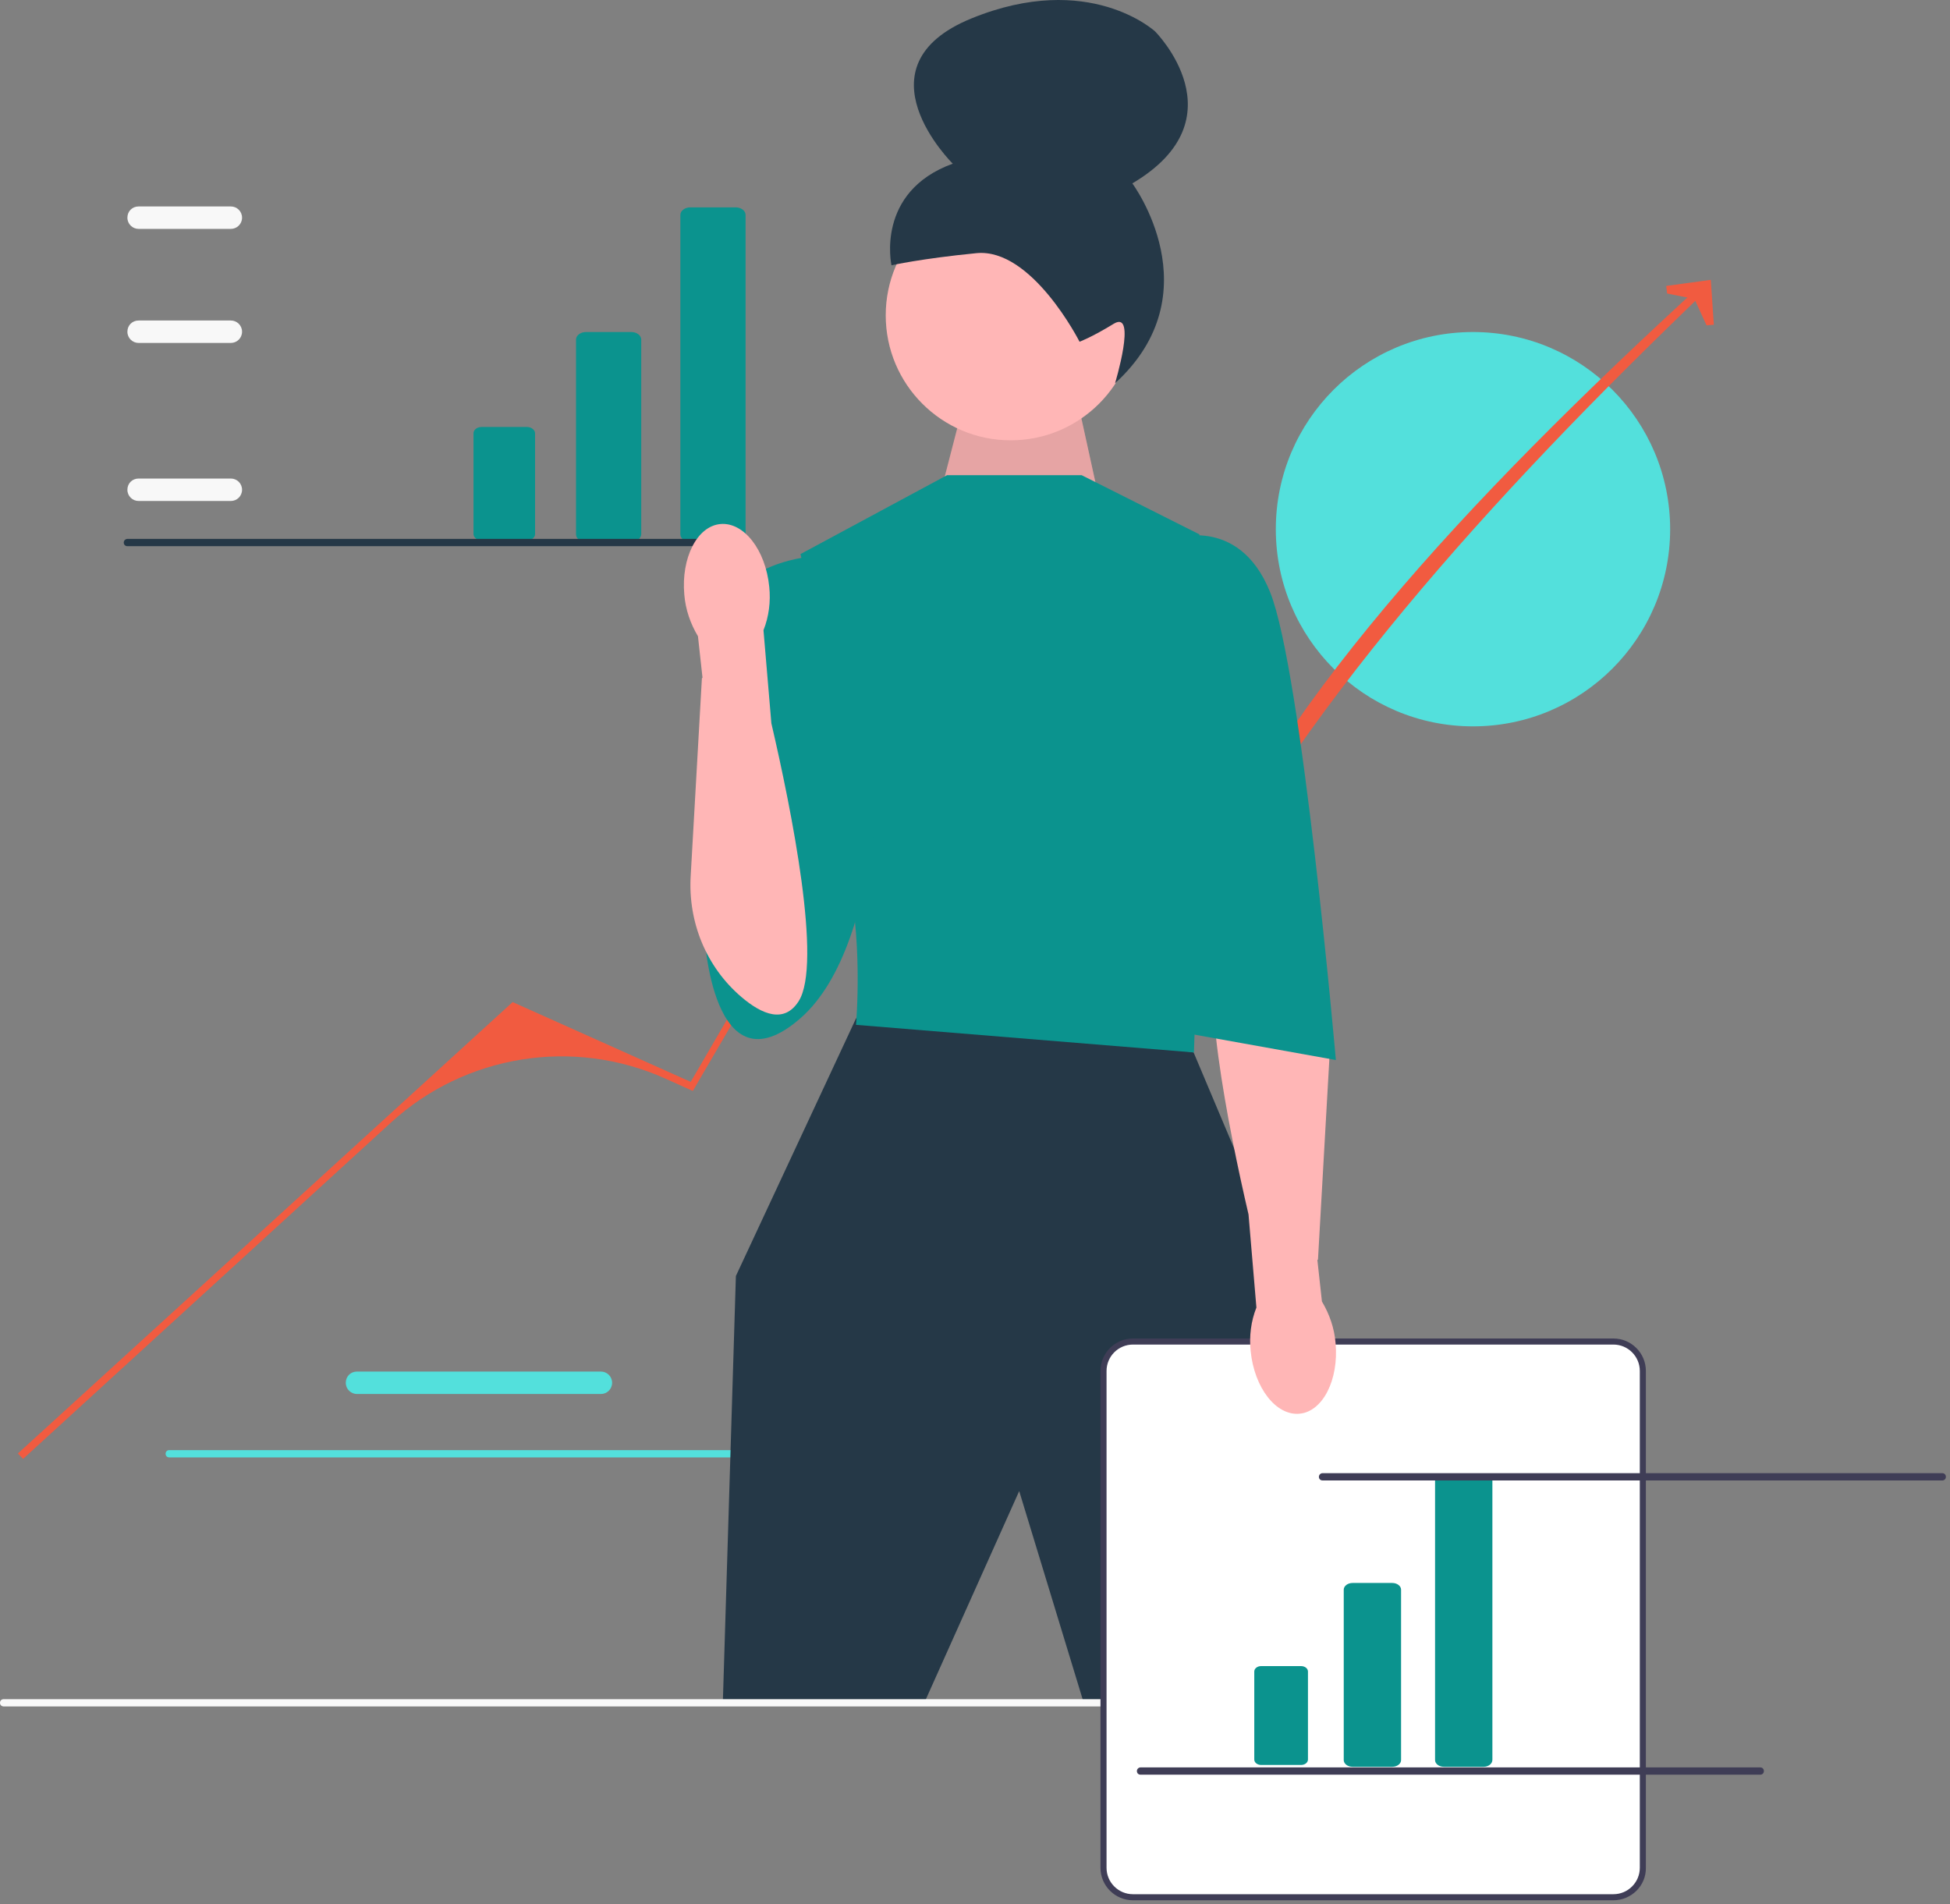 <svg width="425" height="415" viewBox="0 0 425 415" fill="none" xmlns="http://www.w3.org/2000/svg">
<rect x="0" y="0" width="425" height="415" fill="#808080" stroke="none"/>
<path d="M130.962 303.817H77.809C76.487 303.817 75.363 302.76 75.363 301.371C75.363 299.983 76.421 298.925 77.809 298.925H130.962C132.285 298.925 133.409 299.983 133.409 301.371C133.409 302.76 132.285 303.817 130.962 303.817Z" fill="#53E0DC"/>
<path d="M36.094 316.841C36.094 317.304 36.424 317.635 36.887 317.635H171.951C172.414 317.635 172.745 317.304 172.745 316.841C172.745 316.378 172.414 316.048 171.951 316.048H36.887C36.424 316.048 36.094 316.378 36.094 316.841Z" fill="#53E0DC"/>
<path d="M321.035 158.307C344.767 158.307 364.006 139.068 364.006 115.335C364.006 91.603 344.767 72.363 321.035 72.363C297.302 72.363 278.062 91.603 278.062 115.335C278.062 139.068 297.302 158.307 321.035 158.307Z" fill="#53E0DC"/>
<path d="M5.026 317.965L3.902 316.775L111.729 218.402L150.536 235.789L192.45 163.861L226.894 147.267L258.826 200.486C276.08 155.861 319.317 109.187 371.082 61.786L372.338 62.843C323.746 109.385 282.163 156.06 258.627 203.329L229.076 153.944C227.687 151.63 224.778 150.705 222.266 151.829C203.425 160.621 187.69 174.901 177.245 192.817L150.999 237.773L144.983 235.062C124.951 226.071 101.416 229.839 85.219 244.648L5.026 317.965Z" fill="#F15B40"/>
<path d="M373.528 70.777L371.941 70.909L369.297 65.158L363.347 63.968L363.148 62.315L372.867 60.993L373.528 70.777Z" fill="#F15B40"/>
<path d="M205.406 105.815L211.158 83.536L233.768 82.412L240.511 113.154L205.406 105.815Z" fill="#FFB6B6"/>
<path opacity="0.1" d="M205.406 105.815L211.158 83.536L233.768 82.412L240.511 113.154L205.406 105.815Z" fill="black"/>
<path d="M220.281 95.965C235.324 95.965 247.518 83.77 247.518 68.727C247.518 53.684 235.324 41.49 220.281 41.49C205.238 41.49 193.043 53.684 193.043 68.727C193.043 83.77 205.238 95.965 220.281 95.965Z" fill="#FFB6B6"/>
<path d="M235.287 74.479C235.287 74.479 224.908 53.985 212.81 55.175C200.711 56.365 194.299 57.819 194.299 57.819C194.299 57.819 190.729 41.82 207.653 35.672C207.653 35.672 186.101 14.45 211.752 4.005C237.403 -6.441 251.749 6.848 251.749 6.848C251.749 6.848 270.723 25.822 246.791 39.969C246.791 39.969 264.574 63.835 243.022 83.536C243.022 83.536 247.848 67.603 242.824 70.512C237.866 73.553 235.287 74.479 235.287 74.479Z" fill="#253847"/>
<path d="M190.202 218.468L186.566 221.972L160.386 278.1L157.543 370.986H201.507L222.133 324.973L236.016 370.523H275.617L284.806 287.818L260.147 229.377L190.202 218.468Z" fill="#253847"/>
<path d="M0 371.118C0 371.581 0.331 371.911 0.793 371.911H346.09C346.553 371.911 346.883 371.581 346.883 371.118C346.883 370.655 346.553 370.325 346.09 370.325H0.793C0.331 370.325 0 370.655 0 371.118Z" fill="#F8F8F8"/>
<path d="M235.753 103.568H206.4L174.469 120.757L181.939 154.01C181.939 154.01 180.22 174.042 184.253 188.983C188.286 203.858 186.567 223.361 186.567 223.361L260.214 229.377L262.528 161.745L261.404 116.459L235.753 103.568Z" fill="#0B938E"/>
<path d="M179.291 121.021C179.291 121.021 161.507 121.616 158.664 133.053C155.822 144.49 153.508 203.593 153.508 203.593C153.508 203.593 155.227 238.632 174.399 221.972C193.571 205.312 191.852 154.87 191.852 154.87L179.291 121.021Z" fill="#0B938E"/>
<path d="M351.644 413.496H246.924C243.354 413.496 240.512 410.587 240.512 407.083V298.794C240.512 295.224 243.421 292.381 246.924 292.381H351.644C355.214 292.381 358.057 295.29 358.057 298.794V407.083C358.123 410.587 355.214 413.496 351.644 413.496Z" fill="white"/>
<path d="M351.641 414.157H246.922C243.021 414.157 239.848 410.984 239.848 407.083V298.794C239.848 294.893 243.021 291.72 246.922 291.72H351.641C355.542 291.72 358.715 294.893 358.715 298.794V407.083C358.781 410.984 355.542 414.157 351.641 414.157ZM246.922 293.042C243.748 293.042 241.17 295.62 241.17 298.794V407.083C241.17 410.256 243.748 412.835 246.922 412.835H351.641C354.814 412.835 357.393 410.256 357.393 407.083V298.794C357.393 295.62 354.814 293.042 351.641 293.042H246.922Z" fill="#3F3D56"/>
<path d="M303.445 385.067H294.784C293.727 385.067 292.867 384.405 292.867 383.612V346.458C292.867 345.665 293.727 345.003 294.784 345.003H303.445C304.503 345.003 305.362 345.665 305.362 346.458V383.612C305.362 384.405 304.503 385.067 303.445 385.067Z" fill="#0B938E"/>
<path d="M274.888 363.118C274.028 363.118 273.367 363.647 273.367 364.308V383.48C273.367 384.141 274.028 384.67 274.888 384.67H283.548C284.408 384.67 285.069 384.141 285.069 383.48V364.308C285.069 363.647 284.408 363.118 283.548 363.118H274.888Z" fill="#0B938E"/>
<path d="M323.347 385.067H314.687C313.629 385.067 312.77 384.406 312.77 383.613V322.659C312.77 321.865 313.629 321.204 314.687 321.204H323.347C324.405 321.204 325.264 321.865 325.264 322.659V383.547C325.264 384.406 324.405 385.067 323.347 385.067Z" fill="#0B938E"/>
<path d="M137.575 118.112H127.725C126.535 118.112 125.543 117.385 125.543 116.459V74.016C125.543 73.091 126.535 72.363 127.725 72.363H137.575C138.765 72.363 139.757 73.091 139.757 74.016V116.393C139.757 117.319 138.765 118.112 137.575 118.112Z" fill="#0B938E"/>
<path d="M104.984 93.056C103.993 93.056 103.199 93.651 103.199 94.444V116.393C103.199 117.12 103.993 117.781 104.984 117.781H114.835C115.826 117.781 116.62 117.186 116.62 116.393V94.444C116.62 93.717 115.826 93.056 114.835 93.056H104.984Z" fill="#0B938E"/>
<path d="M160.317 118.112H150.467C149.277 118.112 148.285 117.385 148.285 116.459V46.845C148.285 45.919 149.277 45.192 150.467 45.192H160.317C161.507 45.192 162.499 45.919 162.499 46.845V116.393C162.499 117.319 161.507 118.112 160.317 118.112Z" fill="#0B938E"/>
<path d="M283.22 308.115C288.31 307.652 291.814 300.71 291.087 292.711C290.822 289.471 289.764 286.43 288.112 283.654L287.12 274.596L287.252 274.53L289.698 231.426C290.293 221.377 286.327 211.593 278.658 205.048C274.096 201.147 269.27 199.23 266.163 204.122C261.006 212.254 267.683 245.64 272.113 264.68L273.832 284.976C272.642 287.951 272.245 291.256 272.576 294.43C273.369 302.495 278.129 308.577 283.22 308.115Z" fill="#FFB6B6"/>
<path d="M254.988 117.583C254.988 117.583 269.863 111.832 276.805 129.02C283.746 146.209 291.151 231.029 291.151 231.029L256.178 224.749L254.988 117.583Z" fill="#0B938E"/>
<path d="M50.309 109.188H30.212C28.89 109.188 27.766 108.13 27.766 106.742C27.766 105.354 28.823 104.296 30.212 104.296H50.309C51.632 104.296 52.755 105.354 52.755 106.742C52.755 108.13 51.632 109.188 50.309 109.188Z" fill="#F8F8F8"/>
<path d="M50.309 74.744H30.212C28.89 74.744 27.766 73.686 27.766 72.298C27.766 70.91 28.823 69.852 30.212 69.852H50.309C51.632 69.852 52.755 70.91 52.755 72.298C52.755 73.686 51.632 74.744 50.309 74.744Z" fill="#F8F8F8"/>
<path d="M50.309 49.887H30.212C28.89 49.887 27.766 48.829 27.766 47.441C27.766 46.052 28.823 44.995 30.212 44.995H50.309C51.632 44.995 52.755 46.052 52.755 47.441C52.755 48.829 51.632 49.887 50.309 49.887Z" fill="#F8F8F8"/>
<path d="M26.973 118.245C26.973 118.708 27.303 119.039 27.766 119.039H162.83C163.293 119.039 163.624 118.708 163.624 118.245C163.624 117.783 163.293 117.452 162.83 117.452H27.766C27.369 117.452 26.973 117.783 26.973 118.245Z" fill="#253847"/>
<path d="M287.453 321.865C287.453 322.328 287.784 322.658 288.246 322.658H423.311C423.774 322.658 424.104 322.328 424.104 321.865C424.104 321.402 423.774 321.072 423.311 321.072H288.246C287.85 321.072 287.453 321.402 287.453 321.865Z" fill="#3F3D56"/>
<path d="M247.785 385.993C247.785 386.456 248.116 386.786 248.578 386.786H383.643C384.106 386.786 384.436 386.456 384.436 385.993C384.436 385.53 384.106 385.2 383.643 385.2H248.578C248.182 385.2 247.785 385.53 247.785 385.993Z" fill="#3F3D56"/>
<path d="M157.013 114.212C151.923 114.675 148.419 121.616 149.146 129.616C149.411 132.855 150.468 135.896 152.121 138.673L153.113 147.73L152.981 147.796L150.535 190.9C149.94 200.949 153.906 210.733 161.575 217.278C166.137 221.179 170.963 223.096 174.07 218.204C179.227 210.072 172.549 176.686 168.12 157.647L166.401 137.351C167.591 134.376 167.988 131.07 167.657 127.897C166.864 119.831 162.104 113.749 157.013 114.212Z" fill="#FFB6B6"/>
</svg>
